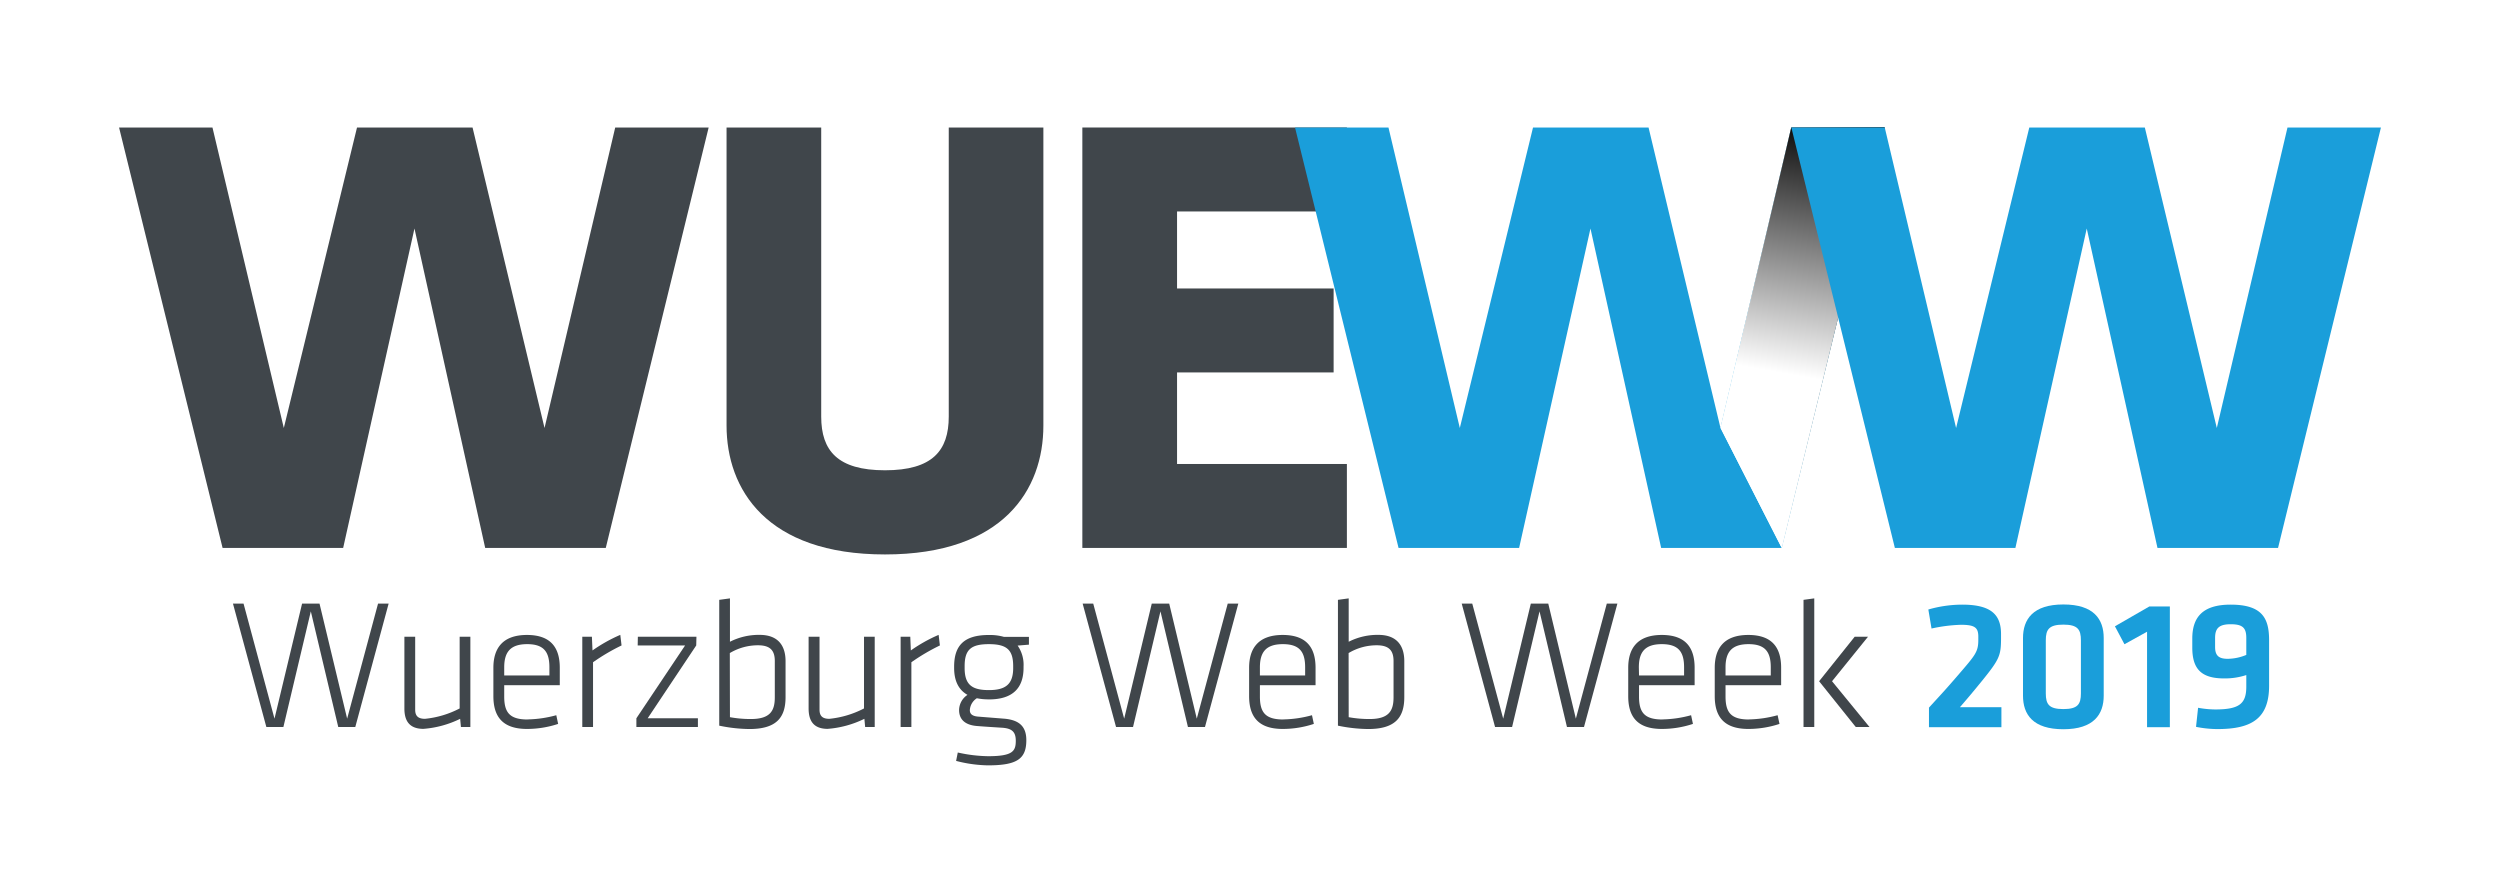 <svg xmlns="http://www.w3.org/2000/svg" xmlns:xlink="http://www.w3.org/1999/xlink" viewBox="0 0 595.28 212.6"><defs><style>.cls-1{fill:url(#Unbenannter_Verlauf_5);}.cls-2{isolation:isolate;}.cls-3{fill:#fff;}.cls-4{fill:#40464b;}.cls-5{fill:#1a9eda;}.cls-6{mix-blend-mode:multiply;}.cls-7{clip-path:url(#clip-path);}.cls-8{fill:url(#Unbenannter_Verlauf_7);}</style><linearGradient id="Unbenannter_Verlauf_5" x1="409.68" y1="80.41" x2="448.76" y2="80.41" gradientUnits="userSpaceOnUse"><stop offset="0.35" stop-color="#fff"/><stop offset="1"/></linearGradient><clipPath id="clip-path"><polygon class="cls-1" points="448.76 30.36 426.51 30.36 409.68 101.91 424.25 130.47 448.76 30.36"/></clipPath><linearGradient id="Unbenannter_Verlauf_7" x1="327.03" y1="831.88" x2="328.71" y2="831.88" gradientTransform="matrix(63.07, 0, 0, -63.07, -20249.95, 52548.41)" gradientUnits="userSpaceOnUse"><stop offset="0.42" stop-color="#fff"/><stop offset="1"/></linearGradient></defs><title>WUEWW_2019_Logo_weiß</title><g class="cls-2"><g id="Ebene_1" data-name="Ebene 1"><rect class="cls-3" width="595.28" height="212.6"/><polygon class="cls-4" points="146.49 30.36 129.66 101.91 112.52 30.36 85.01 30.36 67.58 101.91 50.59 30.36 28.35 30.36 53 130.47 81.71 130.47 98.69 54.41 115.53 130.47 144.24 130.47 168.74 30.36 146.49 30.36"/><path class="cls-4" d="M248.44,30.36v71c0,15.18-9.47,30.66-37.72,30.66S173,116.49,173,101.31V30.36h22.54V99.2c0,8.12,3.91,12.78,15.19,12.78s15.18-4.66,15.18-12.78V30.36Z"/><polygon class="cls-4" points="257.72 30.36 257.72 130.47 320.71 130.47 320.71 110.48 280.27 110.48 280.27 88.68 317.55 88.68 317.55 68.69 280.27 68.69 280.27 50.35 320.71 50.35 320.71 30.36 257.72 30.36"/><polygon class="cls-5" points="426.51 30.36 409.67 101.91 392.54 30.36 365.03 30.36 347.6 101.91 330.61 30.36 308.36 30.36 333.01 130.47 361.72 130.47 378.71 54.41 395.54 130.47 424.25 130.47 448.76 30.36 426.51 30.36"/><polygon class="cls-4" points="74.01 145.57 67.48 173.1 63.42 173.1 55.47 143.72 57.99 143.72 65.36 171.12 71.93 143.72 76.08 143.72 82.66 171.12 90.02 143.72 92.54 143.72 84.6 173.1 80.54 173.1 74.01 145.57"/><path class="cls-4" d="M98.86,151.62V169c0,1.59.83,2.16,2.34,2.16a22.72,22.72,0,0,0,8.25-2.47V151.62H112V173.1h-2.25l-.18-1.94a24,24,0,0,1-8.74,2.39c-3.35,0-4.54-1.9-4.54-4.86V151.62Z"/><path class="cls-4" d="M120.06,160.84h10.76V158.9c0-3.62-1.28-5.52-5.29-5.52s-5.47,1.9-5.47,5.52Zm5.6,10.46a27.42,27.42,0,0,0,6.8-1l.44,2.07a23.64,23.64,0,0,1-7.42,1.2c-6,0-8-3.14-8-7.81V159c0-4.41,2-7.81,8-7.81s7.81,3.4,7.81,7.81v4.15H120.06v2.69c0,3.84,1.32,5.48,5.6,5.48"/><path class="cls-4" d="M148,153.69a47.91,47.91,0,0,0-6.79,4V173.1h-2.56V151.62h2.29l.14,3.26a36.39,36.39,0,0,1,6.62-3.71Z"/><polygon class="cls-4" points="151.88 151.62 165.83 151.62 165.78 153.69 154.22 171.03 166.18 171.03 166.18 173.1 151.53 173.1 151.53 171.03 163.13 153.69 151.84 153.69 151.88 151.62"/><path class="cls-4" d="M173.81,170.77a27.73,27.73,0,0,0,4.95.44c4.63,0,5.73-1.94,5.73-5.17V157.4c0-2.56-1.14-3.75-4-3.75a13.07,13.07,0,0,0-6.71,1.85ZM187.05,166c0,4.81-2.12,7.59-8.6,7.59a36.9,36.9,0,0,1-7.19-.8V142.83l2.55-.35v10.33a15.14,15.14,0,0,1,7.06-1.64c4.33,0,6.18,2.48,6.18,6.27Z"/><path class="cls-4" d="M195.14,151.62V169c0,1.59.83,2.16,2.34,2.16a22.78,22.78,0,0,0,8.25-2.47V151.62h2.55V173.1H206l-.18-1.94a24,24,0,0,1-8.74,2.39c-3.35,0-4.54-1.9-4.54-4.86V151.62Z"/><path class="cls-4" d="M223.8,153.69a47.91,47.91,0,0,0-6.79,4V173.1h-2.56V151.62h2.3l.13,3.26a36.39,36.39,0,0,1,6.62-3.71Z"/><path class="cls-4" d="M235.47,153.38c-4.28,0-5.78,1.32-5.78,5.25v.44c0,4.06,1.85,5.25,5.78,5.25s5.78-1.36,5.78-5.25v-.44c0-3.88-1.5-5.25-5.78-5.25m0,13.15a13.86,13.86,0,0,1-2.87-.27,3.59,3.59,0,0,0-1.67,2.83c0,.84.48,1.41,1.94,1.54l6.17.49c3.93.31,5.34,2.12,5.34,5.12,0,4.46-2.2,6-9.17,6a31.73,31.73,0,0,1-7.55-1.06l.4-2a34.89,34.89,0,0,0,7.23.88c5.83,0,6.58-1.19,6.58-3.66,0-2.12-.88-3-3.44-3.13-2.74-.18-3-.18-5.83-.4-3.18-.27-4.23-1.9-4.23-3.8a4.41,4.41,0,0,1,2-3.61c-2.17-1.24-3.18-3.4-3.18-6.44v-.27c0-4.85,2.16-7.55,8.25-7.55a12.24,12.24,0,0,1,3.62.45H245v1.85l-2.69.22a8,8,0,0,1,1.41,5V159c0,4.85-2.6,7.54-8.25,7.54"/><polygon class="cls-4" points="276.32 145.57 269.79 173.1 265.74 173.1 257.79 143.72 260.31 143.72 267.68 171.12 274.25 143.72 278.4 143.72 284.97 171.12 292.34 143.72 294.86 143.72 286.92 173.1 282.86 173.1 276.32 145.57"/><path class="cls-4" d="M300,160.84h10.77V158.9c0-3.62-1.28-5.52-5.3-5.52s-5.47,1.9-5.47,5.52Zm5.61,10.46a27.27,27.27,0,0,0,6.79-1l.44,2.07a23.57,23.57,0,0,1-7.41,1.2c-6,0-8-3.14-8-7.81V159c0-4.41,2-7.81,8-7.81s7.82,3.4,7.82,7.81v4.15H300v2.69c0,3.84,1.33,5.48,5.61,5.48"/><path class="cls-4" d="M321.14,170.77a27.62,27.62,0,0,0,4.94.44c4.63,0,5.74-1.94,5.74-5.17V157.4c0-2.56-1.15-3.75-4-3.75a13,13,0,0,0-6.7,1.85ZM334.38,166c0,4.81-2.12,7.59-8.61,7.59a37,37,0,0,1-7.19-.8V142.83l2.56-.35v10.33a15.11,15.11,0,0,1,7.06-1.64c4.32,0,6.18,2.48,6.18,6.27Z"/><polygon class="cls-4" points="366.58 145.57 360.05 173.1 355.99 173.1 348.05 143.72 350.56 143.72 357.93 171.12 364.51 143.72 368.66 143.72 375.23 171.12 382.6 143.72 385.12 143.72 377.17 173.1 373.11 173.1 366.58 145.57"/><path class="cls-4" d="M390.27,160.84H401V158.9c0-3.62-1.28-5.52-5.3-5.52s-5.47,1.9-5.47,5.52Zm5.61,10.46a27.41,27.41,0,0,0,6.79-1l.44,2.07a23.57,23.57,0,0,1-7.41,1.2c-6.05,0-8-3.14-8-7.81V159c0-4.41,2-7.81,8-7.81s7.81,3.4,7.81,7.81v4.15H390.27v2.69c0,3.84,1.32,5.48,5.61,5.48"/><path class="cls-4" d="M410.87,160.84h10.77V158.9c0-3.62-1.28-5.52-5.29-5.52s-5.48,1.9-5.48,5.52Zm5.61,10.46a27.34,27.34,0,0,0,6.79-1l.45,2.07a23.64,23.64,0,0,1-7.42,1.2c-6,0-8-3.14-8-7.81V159c0-4.41,2-7.81,8-7.81s7.81,3.4,7.81,7.81v4.15H410.87v2.69c0,3.84,1.33,5.48,5.61,5.48"/><path class="cls-4" d="M444.79,151.62l-8.56,10.59,8.92,10.9h-3.27l-8.73-10.9,8.47-10.59Zm-15.35,21.49V142.83l2.56-.35v30.63Z"/><g class="cls-6"><polygon class="cls-1" points="448.76 30.36 426.51 30.36 409.68 101.91 424.25 130.47 448.76 30.36"/><g class="cls-7"><rect class="cls-8" x="376.53" y="52.48" width="105.37" height="55.87" transform="translate(275.49 489.15) rotate(-80)"/></g></g><polygon class="cls-5" points="544.68 30.36 527.85 101.91 510.71 30.36 483.2 30.36 465.77 101.91 448.78 30.36 426.54 30.36 451.19 130.47 479.89 130.47 496.88 54.41 513.72 130.47 542.43 130.47 566.93 30.36 544.68 30.36"/></g><g id="Ebene_2" data-name="Ebene 2"><path class="cls-5" d="M459.31,168.49c3.39-3.7,3.83-4.14,6.9-7.7,4.18-4.85,4.85-5.56,4.85-8.46v-.75c0-2.18-.89-2.81-4.14-2.81a37.27,37.27,0,0,0-7,.89l-.76-4.53a29.42,29.42,0,0,1,8.05-1.16c6.86,0,9.26,2.36,9.26,7v1c0,4.09-.36,5-4.49,10.1-2.5,3.07-3.56,4.31-5.3,6.32h9.88v4.76H459.31Z"/><path class="cls-5" d="M500.92,165.64c0,4.45-2.36,8-9.61,8s-9.61-3.51-9.61-8V151.93c0-4.45,2.36-8,9.61-8s9.61,3.51,9.61,8Zm-13.79-.54c0,2.59.75,3.74,4.18,3.74s4.18-1.15,4.18-3.74V152.47c0-2.58-.76-3.74-4.18-3.74s-4.18,1.16-4.18,3.74Z"/><path class="cls-5" d="M505.86,153.4l-2.27-4.27,8.19-4.72h4.89v28.75h-5.43V150.42Z"/><path class="cls-5" d="M534.87,160.74a16.32,16.32,0,0,1-5.29.8c-5.39,0-7.57-2.22-7.57-7.34v-2.13c0-5,2.36-8.1,9.13-8.1,7.65,0,9.16,3.38,9.16,8.5v10.81c0,7.83-4.18,10.32-12.28,10.32a26,26,0,0,1-5.12-.53l.49-4.54a23.59,23.59,0,0,0,4.05.4c5.74,0,7.43-1.33,7.43-5.43Zm0-4.8v-4.05c0-2.45-.93-3.25-3.73-3.25s-3.7,1-3.7,3.25v2.18c0,2.14,1,2.8,3,2.8A11.72,11.72,0,0,0,534.87,155.94Z"/></g></g></svg>